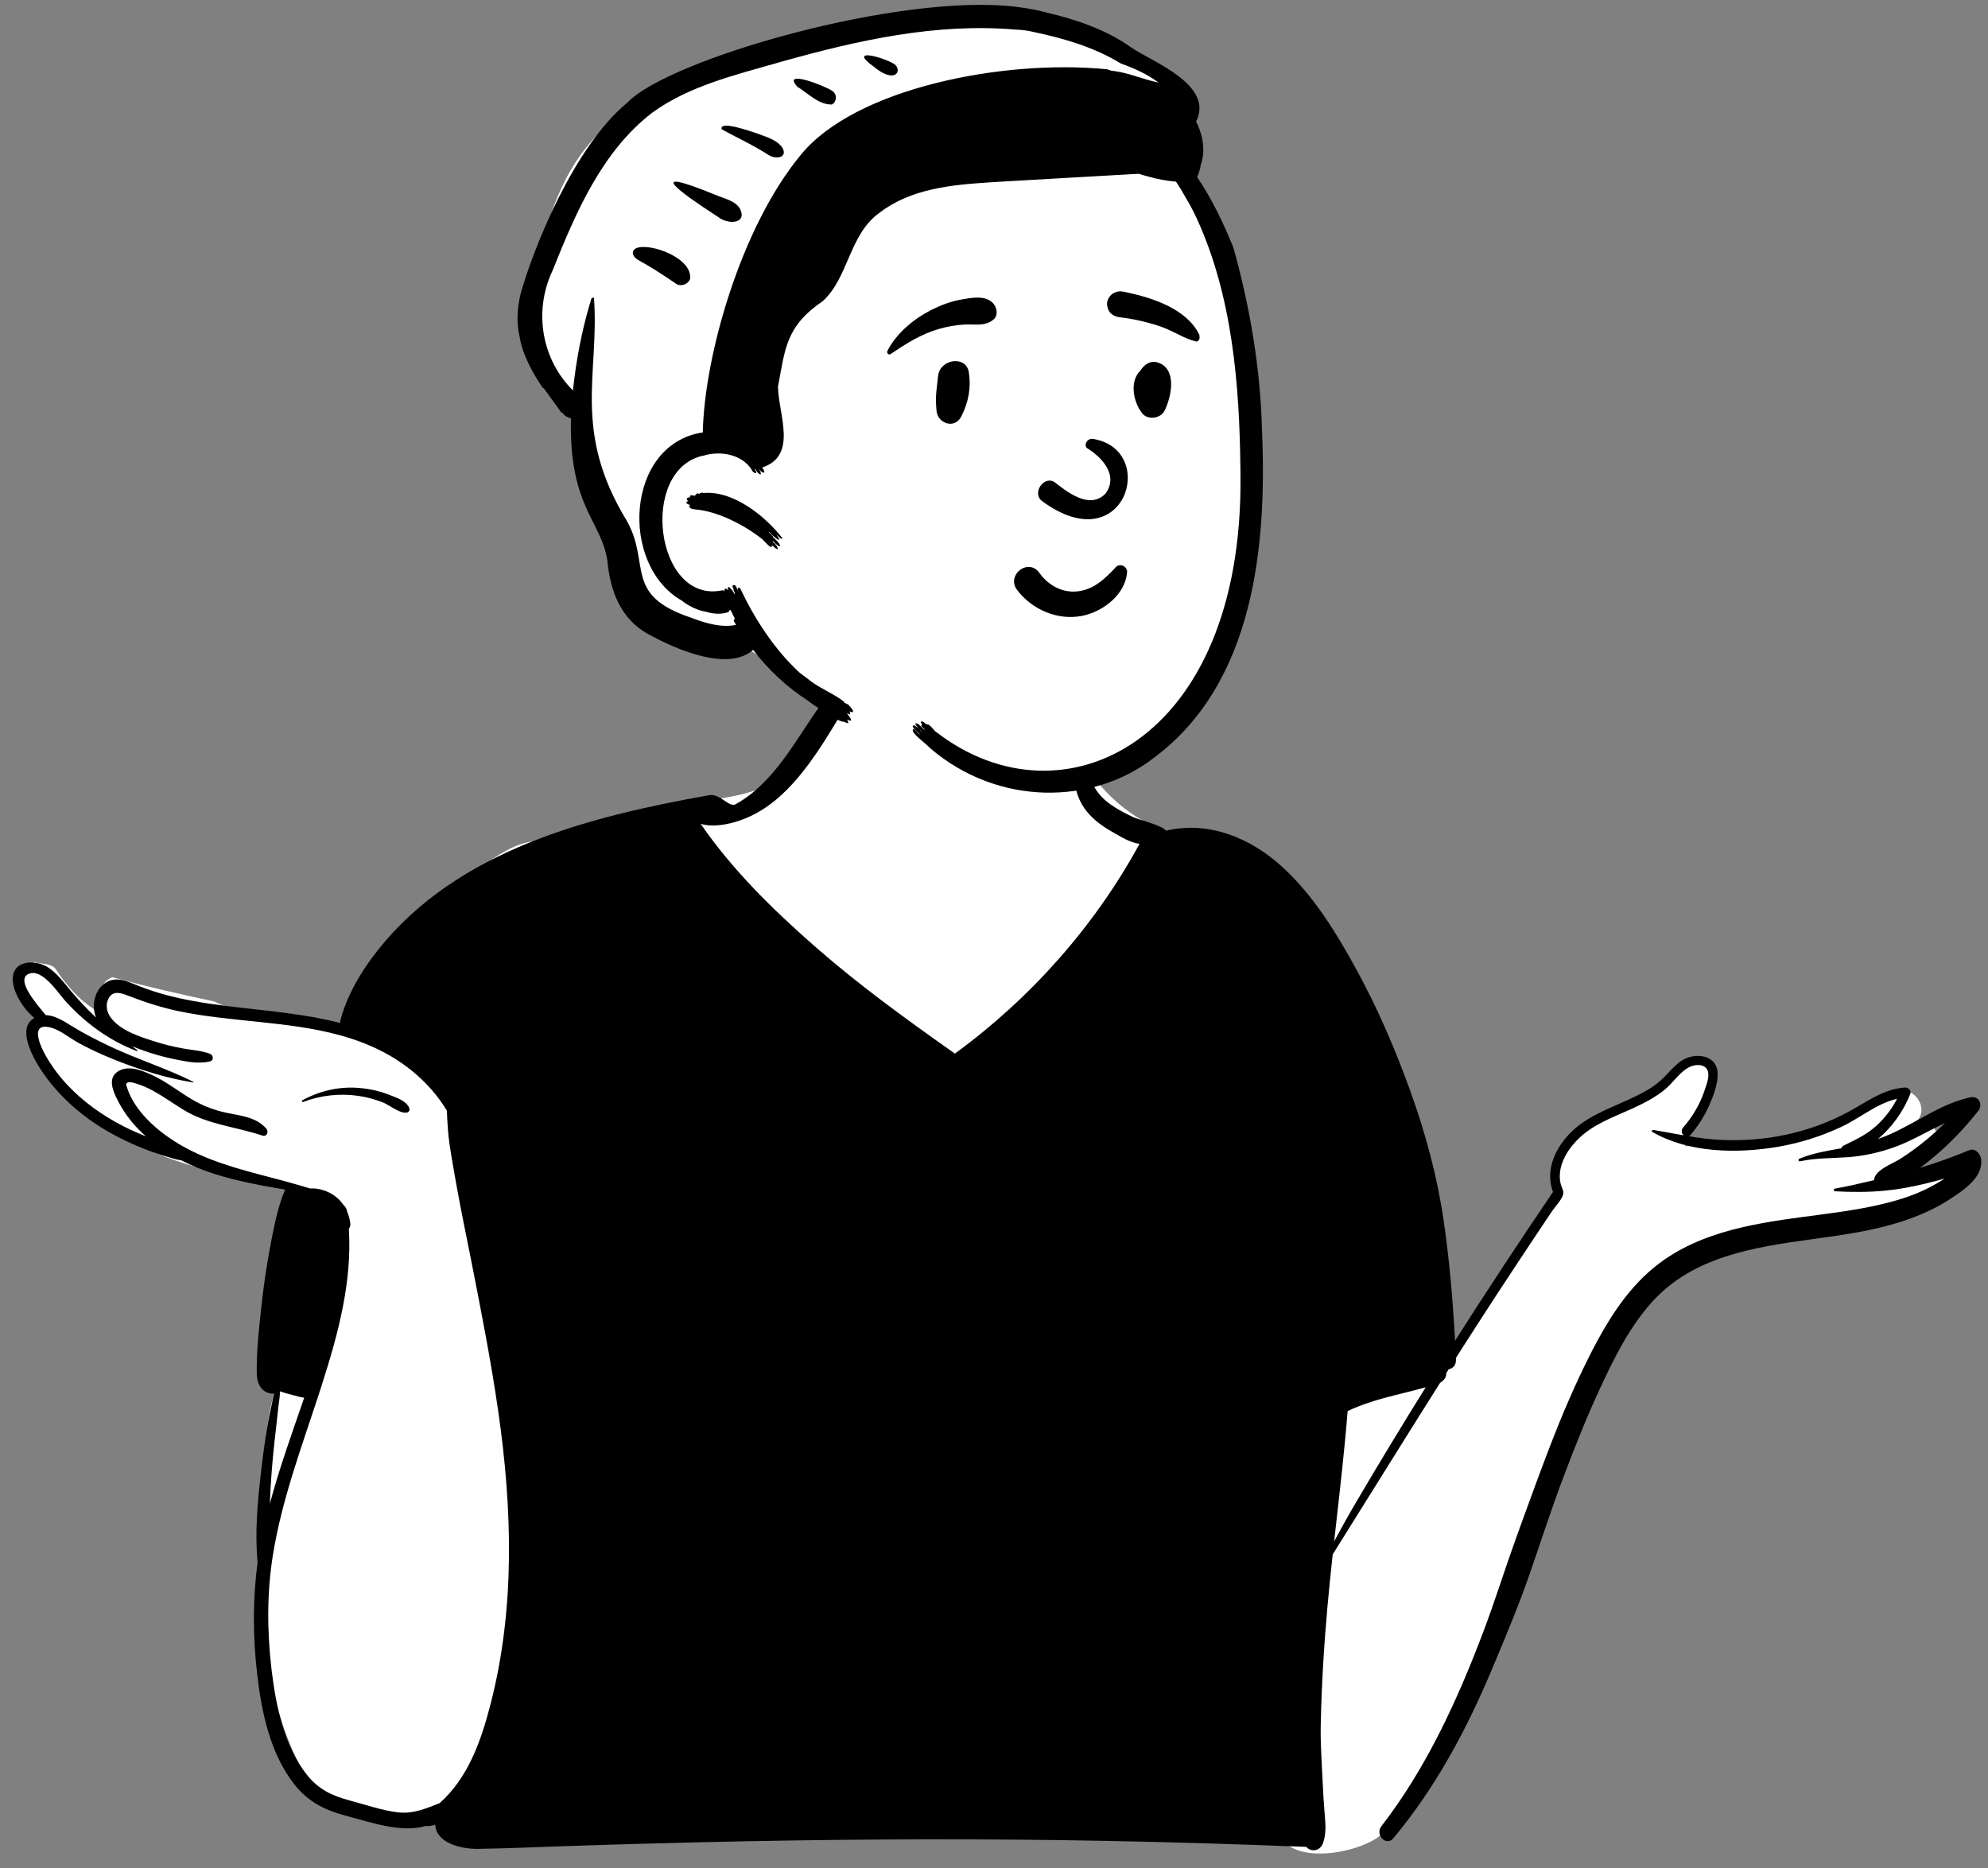 <svg width="116" height="109" viewBox="0 0 116 109" fill="none" xmlns="http://www.w3.org/2000/svg">
<rect x="0" y="0" width="116" height="109" fill="#808080" stroke="none"/>
<path fill-rule="evenodd" clip-rule="evenodd" d="M109.76 68.472C110.77 67.945 111.756 67.372 112.726 66.775C113.41 66.366 112.804 65.336 112.104 65.708C111.745 65.899 111.388 66.091 111.03 66.28C111.312 66.037 111.573 65.773 111.808 65.484L111.791 65.468C112.695 64.659 111.534 63.13 110.507 63.796C109.601 64.453 108.686 65.123 107.646 65.556C105.492 66.47 103.115 66.621 100.803 66.647C99.957 66.584 99.149 66.731 98.328 66.894C98.649 65.602 99.455 64.627 99.882 63.375C100.198 62.112 98.375 61.252 97.729 62.466C97.57 62.764 97.419 63.066 97.271 63.369C95.875 64.639 93.544 64.527 92.135 65.891C91.333 66.604 90.941 67.57 90.786 68.54C90.68 69.198 90.844 69.859 90.446 70.442C88.522 73.165 85.481 77.469 83.937 80.466C82.843 73.345 79.924 64.537 76.908 58.026C75.91 55.944 74.769 53.909 73.272 52.144C73.442 51.555 72.842 50.51 72.461 50.832C71.288 49.398 69.215 49.027 67.548 48.315C65.297 47.352 63.43 45.351 62.512 43.077C61.333 38.745 58.429 38.195 54.403 38.387C50.55 38.382 47.699 40.031 46.858 43.955C45.15 46.933 41.117 46.441 38.215 47.229C36.089 47.715 34.025 48.466 32.064 49.42C29.883 47.35 22.069 56.039 21.358 58.275C21.776 58.356 22.192 58.453 22.604 58.572C22.971 58.678 22.817 59.233 22.447 59.144C21.986 59.033 21.523 58.957 21.058 58.904C21.043 58.949 21.031 58.993 21.022 59.037C20.97 59.033 20.917 59.029 20.865 59.025C20.981 59.086 21.092 59.156 21.201 59.246C21.464 59.464 21.122 59.885 20.843 59.711C20.58 59.515 20.235 59.546 19.92 59.48C19.901 60.128 17.587 59.403 17.228 59.188C15.63 58.988 13.986 59.202 12.495 58.431C10.51 58.013 8.511 57.551 6.549 57.019C6.029 57.221 5.541 57.946 5.953 58.478C6.185 58.72 5.887 59.115 5.595 58.943C4.615 58.366 3.857 57.465 3.214 56.495C2.912 56.19 2.375 56.255 1.968 56.128C1.914 56.226 1.882 56.335 1.883 56.447C0.159 56.73 1.388 58.614 2.255 59.201C1.795 59.5 1.778 60.087 1.818 60.576C1.721 60.751 1.688 60.967 1.773 61.163C2.097 61.91 2.798 62.539 3.331 63.145C3.92 63.813 4.445 64.486 5.161 65.028C7.891 67.109 11.185 68.273 14.564 68.728C15.764 68.913 17.49 69.195 18.233 70.21C18.051 71.415 17.716 72.57 17.413 73.745C16.988 75.304 17.017 76.936 17.011 78.526C16.952 78.478 16.838 78.488 16.821 78.579C16.722 79.238 16.649 79.912 16.248 80.466C15.898 81.495 15.664 82.594 15.533 83.675C15.007 88.804 14.882 94.083 16.067 99.132C16.524 101.004 17.268 102.784 18.282 104.423C18.584 104.912 19.07 105.055 19.506 104.959C20.966 105.718 22.805 105.961 24.379 105.769C29.745 104.249 27.875 107.908 35.398 106.788C48.383 105.133 61.506 108.385 74.464 106.476C74.783 108.942 78.961 108.234 80.412 107.192C84.763 103.956 86.924 93.71 89.107 88.513C90.608 84.417 93.122 77.161 96.413 74.412C97.4 73.64 98.594 73.233 99.787 72.905C104.242 71.757 108.715 70.671 113.178 69.554C113.935 69.367 113.799 68.076 112.99 68.159C111.916 68.269 110.838 68.368 109.76 68.472Z" fill="white"/>
<path fill-rule="evenodd" clip-rule="evenodd" d="M10.582 67.704C10.28 67.666 9.984 67.559 9.691 67.474C9.242 67.343 8.802 67.19 8.369 67.015C7.476 66.657 6.61 66.234 5.797 65.716C4.485 64.879 3.326 63.806 2.451 62.514L2.391 62.424C1.892 61.663 0.971 59.974 2.003 59.396C1.338 58.84 0.709 57.841 0.744 57.069C0.795 55.979 2.132 55.993 2.823 56.456C3.275 56.759 3.614 57.183 3.955 57.6C4.331 58.064 4.733 58.505 5.151 58.931C5.262 59.043 5.374 59.153 5.488 59.262L5.603 59.37C5.585 59.327 5.569 59.284 5.556 59.239C5.325 58.52 5.6 57.584 6.319 57.255C6.759 57.053 7.215 57.176 7.642 57.347L7.707 57.374C8.281 57.612 8.861 57.822 9.459 57.991C11.894 58.678 14.436 58.792 16.931 59.136C17.892 59.269 18.871 59.437 19.828 59.683C20.192 58.134 21.087 56.648 22.057 55.426C26.703 49.58 34.364 47.648 41.373 46.398C42.012 46.284 42.541 47.13 42.913 46.93C43.618 46.551 44.238 46.015 44.782 45.432C45.943 44.188 46.766 42.726 47.733 41.34C48.211 40.655 49.312 41.268 48.868 42.003L48.651 42.362C47.756 43.833 46.765 45.349 45.481 46.489C44.799 47.095 44.042 47.573 43.176 47.872C42.521 48.098 41.601 48.288 40.883 48.069L40.797 47.944C40.825 47.986 40.854 48.028 40.883 48.069C42.756 50.785 45.107 53.083 47.583 55.252C50.083 57.44 52.78 59.399 55.493 61.315L55.719 61.474C60.139 58.249 63.873 54.042 66.492 49.236C65.943 49.17 65.4 48.818 64.93 48.556C64.365 48.238 63.834 47.859 63.42 47.354C62.518 46.255 62.635 44.837 62.473 43.503C62.463 43.42 62.572 43.399 62.622 43.441C63.111 43.847 63.283 44.513 63.487 45.088C63.712 45.72 63.966 46.241 64.482 46.686C64.962 47.1 65.548 47.405 66.117 47.676C66.41 47.815 67.866 48.173 68.032 48.469C70.548 47.878 72.999 48.899 74.864 50.621C76.665 52.285 77.987 54.448 79.154 56.583C80.4 58.862 81.42 61.236 82.299 63.678C83.191 66.155 83.874 68.687 84.249 71.295C84.567 73.493 84.761 75.727 84.887 77.95L84.902 78.228C86.763 75.305 88.671 72.413 90.618 69.547C90.176 68.365 90.666 67.157 91.495 66.244C92.414 65.233 93.685 64.764 94.9 64.217L95.06 64.145C95.646 63.877 96.23 63.583 96.736 63.182C97.223 62.796 97.581 62.263 98.094 61.907C98.839 61.389 100.192 61.499 100.226 62.632C100.244 63.255 99.977 63.937 99.732 64.496C99.455 65.129 99.082 65.702 98.638 66.228C98.617 66.253 98.595 66.272 98.572 66.287L98.555 66.298C99.168 66.4 99.787 66.482 100.417 66.51C101.687 66.569 102.972 66.475 104.216 66.207C105.49 65.932 106.724 65.487 107.87 64.865C108.849 64.335 109.756 63.648 110.868 63.486C110.971 63.471 111.074 63.461 111.181 63.455C111.358 63.445 111.536 63.654 111.466 63.83C111.427 63.926 111.387 64.022 111.342 64.119C110.958 64.966 110.368 65.788 109.633 66.411L109.576 66.459C109.835 66.369 110.09 66.269 110.342 66.155C111.82 65.49 113.16 64.484 114.745 64.079C114.82 64.059 114.896 64.042 114.972 64.025C115.462 63.919 115.72 64.452 115.432 64.817C115.386 64.876 115.339 64.934 115.291 64.992C114.584 65.87 113.804 66.685 112.945 67.417C112.65 67.667 112.346 67.91 112.037 68.142C111.906 68.24 111.775 68.336 111.642 68.431L111.577 68.477C111.732 68.368 111.885 68.256 112.036 68.142C113.007 67.848 113.963 67.5 114.899 67.114C115.27 66.961 115.559 67.338 115.599 67.647C115.731 68.685 114.579 69.436 113.83 69.935C113.079 70.436 112.251 70.817 111.405 71.122C109.776 71.711 108.066 71.978 106.358 72.218L105.529 72.333C102.246 72.793 98.817 73.342 96.462 75.897C95.142 77.329 94.249 79.108 93.431 80.859C92.615 82.608 91.898 84.403 91.218 86.208C90.513 88.076 89.899 89.978 89.246 91.865C88.647 93.598 87.931 95.308 87.222 97.001L87.11 97.268C85.604 100.866 83.806 104.255 81.3 107.259C80.886 107.755 80.219 107.051 80.601 106.56C83.222 103.179 85.046 99.189 86.552 95.21C87.237 93.399 87.811 91.545 88.469 89.724L88.861 88.642C89.384 87.2 89.912 85.76 90.463 84.33C91.16 82.52 91.926 80.732 92.802 79.002L92.895 78.82C93.753 77.151 94.773 75.506 96.176 74.243C98.702 71.969 102.062 71.423 105.312 70.991L106.334 70.856C107.708 70.674 109.086 70.472 110.422 70.104C111.193 69.893 111.946 69.623 112.654 69.25C112.936 69.102 113.211 68.94 113.477 68.762C112.718 68.985 111.948 69.167 111.164 69.31C110.78 69.38 110.401 69.433 110.022 69.469C109.047 69.566 108.08 69.562 107.081 69.51C106.997 69.505 106.969 69.372 107.06 69.355C107.755 69.231 108.451 69.076 109.145 68.909L109.353 68.858C109.357 68.742 109.402 68.62 109.497 68.504C109.842 68.084 110.498 67.868 110.952 67.572C111.428 67.261 111.89 66.926 112.329 66.567C112.732 66.238 113.118 65.891 113.49 65.528L113.601 65.418C113.564 65.455 113.527 65.492 113.49 65.528C112.486 65.992 111.535 66.586 110.487 66.953C109.654 67.246 108.78 67.443 107.899 67.513L107.844 67.518L107.789 67.521C106.869 67.587 105.944 67.561 105.037 67.76C104.936 67.783 104.904 67.647 104.995 67.608C105.787 67.279 106.61 67.151 107.442 66.998C107.46 66.933 107.505 66.874 107.584 66.837L107.797 66.735C108.431 66.43 109.022 66.123 109.549 65.629C110.014 65.192 110.402 64.681 110.693 64.115C109.528 64.37 108.506 65.253 107.447 65.749C106.294 66.29 105.073 66.679 103.819 66.9L103.676 66.924C101.332 67.316 98.514 67.266 96.415 66.047C96.348 66.007 96.396 65.918 96.465 65.928C97.06 66.026 97.65 66.141 98.24 66.244C98.124 66.138 98.073 65.949 98.206 65.797C98.736 65.19 99.154 64.496 99.422 63.737L99.473 63.589C99.597 63.236 99.805 62.69 99.592 62.372C99.389 62.069 98.911 62.11 98.625 62.239C98.031 62.507 97.635 63.177 97.134 63.581C96.588 64.023 95.967 64.35 95.331 64.643L95.197 64.704C94.097 65.199 92.922 65.616 92.057 66.49C91.592 66.959 91.191 67.546 91.057 68.204C90.996 68.506 90.996 68.816 91.077 69.115C91.141 69.349 91.275 69.493 91.198 69.731C91.098 70.037 90.742 70.404 90.558 70.677C90.345 70.993 90.133 71.31 89.921 71.626C89.499 72.26 89.078 72.895 88.656 73.529C87.814 74.799 86.981 76.076 86.155 77.356C85.886 77.773 85.618 78.19 85.351 78.608L84.951 79.235L84.74 79.565L84.38 80.132C84.392 80.184 84.391 80.24 84.375 80.288C84.313 80.463 84.198 80.583 84.055 80.669L84.03 80.684C81.926 84.011 79.855 87.36 77.764 90.695C77.653 91.712 77.548 92.731 77.457 93.75C77.251 96.056 77.11 98.368 77.065 100.683C77.043 101.803 77.133 102.93 77.181 104.05C77.205 104.584 77.237 105.118 77.28 105.651L77.311 106.029C77.353 106.549 77.376 107.065 77.189 107.56C77.024 107.995 76.519 108.093 76.22 107.761C72.323 107.605 68.423 107.485 64.522 107.411C57.541 107.277 50.557 107.298 43.575 107.433C40.068 107.501 36.56 107.597 33.054 107.715C31.326 107.772 29.598 107.853 27.87 107.877C26.939 107.889 25.473 107.55 25.398 106.502L25.396 106.47C25.28 106.502 25.16 106.528 25.036 106.546C24.982 106.555 24.929 106.552 24.88 106.541L24.856 106.534C23.468 106.958 21.712 106.354 20.393 106.002L20.284 105.973C19.025 105.645 18.014 105.175 17.189 104.132C15.744 102.304 15.251 99.85 14.995 97.589C14.754 95.46 14.741 93.292 15.033 91.168C14.861 89.437 15.029 87.651 15.226 85.93C15.322 85.078 15.435 84.228 15.572 83.382C15.648 82.909 15.747 82.442 15.849 81.975C15.889 81.789 15.923 81.588 15.974 81.394L15.998 81.312C15.84 81.332 15.667 81.298 15.501 81.206C15.104 80.988 14.989 80.547 14.982 80.125C14.96 78.853 15.112 77.544 15.246 76.28C15.381 75.017 15.567 73.75 15.809 72.503L15.872 72.182C16.056 71.249 16.266 70.286 16.636 69.41C15.245 69.173 13.858 68.922 12.508 68.494C11.85 68.284 11.201 68.022 10.582 67.704ZM83.191 80.945C83.169 80.95 83.148 80.956 83.127 80.962C82.571 81.118 82.01 81.25 81.45 81.392C80.481 81.635 79.535 81.907 78.635 82.331C78.446 84.712 78.167 87.085 77.901 89.459L77.848 89.934C78.256 89.177 78.674 88.425 79.111 87.682C80.441 85.419 81.801 83.173 83.191 80.945ZM16.337 81.181C16.34 81.464 16.28 81.758 16.249 82.03C16.198 82.472 16.156 82.915 16.104 83.357C15.998 84.245 15.907 85.134 15.841 86.025C15.798 86.594 15.771 87.165 15.746 87.737C16.305 85.647 17.046 83.602 17.75 81.554C17.632 81.542 17.512 81.513 17.387 81.48L17.179 81.424C17.055 81.392 16.656 81.294 16.337 81.181ZM84.951 79.235L84.955 79.328C84.97 79.661 84.771 79.848 84.529 79.896C84.669 79.675 84.811 79.455 84.951 79.235ZM20.985 63.481C21.574 63.534 22.151 63.659 22.701 63.876L22.754 63.897C23.161 64.054 23.756 64.251 23.889 64.686C23.926 64.809 23.826 64.91 23.71 64.921C23.269 64.956 22.748 64.483 22.339 64.323C21.883 64.145 21.406 64.013 20.923 63.943C19.838 63.784 18.706 63.905 17.684 64.3C17.624 64.324 17.587 64.228 17.641 64.199C18.67 63.639 19.815 63.378 20.985 63.481ZM8.512 66.302C8.444 66.242 8.376 66.179 8.309 66.116C7.781 65.616 7.313 65.032 6.966 64.39L6.875 64.217C6.593 63.67 6.246 62.891 6.909 62.497C7.306 62.261 7.783 62.321 8.225 62.464C8.253 62.472 8.282 62.482 8.31 62.492C8.507 62.561 8.698 62.644 8.867 62.723C9.604 63.061 10.254 63.553 10.934 63.987C11.671 64.458 12.399 64.759 13.249 64.935L13.33 64.951C14.128 65.109 14.994 65.21 15.551 65.867C15.691 66.033 15.563 66.344 15.321 66.262C13.781 65.742 12.151 65.628 10.738 64.774C10.152 64.421 9.598 64.016 8.999 63.682C8.682 63.504 8.354 63.349 8.005 63.242L7.814 63.186C7.702 63.153 7.569 63.121 7.479 63.153C7.308 63.212 7.363 63.304 7.416 63.463L7.421 63.479C7.836 64.764 9.019 65.839 10.116 66.55C10.367 66.713 10.624 66.864 10.886 67.003C12.662 67.949 14.648 68.39 16.599 68.913C17.351 69.123 17.851 69.267 18.101 69.346C18.517 69.311 18.991 69.458 19.304 69.634C19.609 69.805 19.854 70.033 20.04 70.303C20.04 70.303 20.218 70.452 20.251 70.682C20.344 70.896 20.407 71.127 20.439 71.368C20.457 71.509 20.421 71.617 20.354 71.694C20.556 74.79 19.72 77.869 18.777 80.812L18.684 81.102L18.624 81.286C17.608 84.406 16.441 87.503 15.921 90.755C15.573 92.928 15.583 95.177 15.839 97.36L15.857 97.51C16.108 99.574 16.593 101.889 17.904 103.55C18.573 104.398 19.366 104.774 20.38 105.047L20.435 105.062C21.352 105.303 22.299 105.646 23.244 105.749C24.122 105.845 24.857 105.519 25.647 105.213L25.648 105.212C27.311 103.739 28.066 101.595 28.624 99.431C30.07 93.831 29.891 88.018 29.071 82.336C28.643 79.367 28.061 76.424 27.481 73.481C27.192 72.011 26.879 70.543 26.62 69.068L26.466 68.199C26.381 67.717 26.299 67.234 26.228 66.749C26.134 66.097 26.105 65.456 26.073 64.8C25.276 63.479 24.119 62.392 22.78 61.611C21.82 61.052 20.805 60.664 19.757 60.383C16.761 59.576 13.494 59.633 10.479 59.011C9.466 58.803 8.505 58.493 7.544 58.123L7.413 58.072C6.972 57.9 6.523 57.804 6.304 58.324C6.148 58.694 6.241 59.079 6.475 59.389C7.047 60.151 8.199 60.504 9.066 60.778C9.587 60.944 10.12 61.075 10.658 61.172C11.196 61.27 11.736 61.295 12.253 61.485C12.452 61.558 12.492 61.875 12.253 61.931C11.598 62.084 10.94 61.953 10.289 61.825C9.574 61.684 8.87 61.484 8.186 61.231C8.06 61.184 7.929 61.135 7.796 61.083L7.696 61.043C7.8 61.118 7.903 61.192 8.008 61.266C8.035 61.286 8.018 61.338 7.982 61.325C6.373 60.725 4.909 59.642 3.775 58.36L3.719 58.295C3.32 57.838 2.41 56.453 1.643 56.839C0.922 57.2 2.15 58.595 2.617 59.165L2.671 59.231C3.201 59.245 3.715 59.576 4.145 59.842C4.891 60.305 5.671 60.703 6.466 61.076C8.045 61.819 9.722 62.342 11.285 63.122C11.306 63.133 11.29 63.16 11.27 63.157C10.275 62.998 9.291 62.745 8.33 62.43L8.287 62.417L8.244 62.402C7.644 62.205 7.051 61.982 6.469 61.745C5.821 61.48 5.188 61.183 4.574 60.847C4.018 60.543 3.4 59.996 2.756 59.915C2.687 59.906 2.626 59.905 2.572 59.91C1.832 59.972 2.444 61.199 2.651 61.566C2.989 62.169 3.398 62.725 3.866 63.233C4.815 64.264 5.966 65.082 7.211 65.718C7.636 65.935 8.071 66.127 8.512 66.302Z" fill="black"/>
<path fill-rule="evenodd" clip-rule="evenodd" d="M55.811 1.043C60.225 1.043 65.522 3.184 65.972 3.227L65.984 3.228C66.221 3.228 67.147 3.933 68.761 5.344L67.013 8.756L67.154 8.891C67.831 9.541 68.409 10.133 68.866 10.6C72.591 14.41 73.261 29.371 72.383 34.589C71.505 39.806 69.879 44.912 62.307 44.912C54.735 44.912 46.312 40.357 45.014 38.939C44.149 37.993 43.177 37.54 42.099 37.58C42.055 37.524 42.011 37.468 41.967 37.412L41.808 37.39C40.316 37.174 39.247 36.883 38.6 36.517C37.338 35.803 35.951 32.047 35.951 31.219C35.951 30.4 33.879 24.442 33.838 23.811L33.837 23.794C33.837 23.267 31.131 20.844 31.131 20.074C31.131 19.305 30.585 19.351 31.131 16.64L31.289 15.843C31.87 12.956 33.006 8.175 37.338 6.098C42.099 3.815 51.353 1.043 55.811 1.043Z" fill="white"/>
<path fill-rule="evenodd" clip-rule="evenodd" d="M61.033 35.714C60.367 35.443 59.773 34.989 59.339 34.411C59.188 34.209 59.149 33.997 59.18 33.803C59.216 33.584 59.345 33.386 59.522 33.253C59.698 33.12 59.919 33.054 60.133 33.088C60.319 33.117 60.504 33.218 60.65 33.43L60.681 33.472C60.939 33.821 61.276 34.108 61.659 34.293C62.028 34.471 62.441 34.554 62.869 34.505C63.683 34.413 64.245 33.973 64.841 33.375C64.915 33.299 64.989 33.221 65.063 33.142C65.11 33.07 65.175 33.024 65.248 33C65.328 32.973 65.419 32.975 65.502 33.004C65.582 33.032 65.654 33.085 65.702 33.156C65.748 33.223 65.774 33.306 65.766 33.401C65.711 34.021 65.387 34.574 64.927 35.009C64.415 35.492 63.738 35.825 63.1 35.942C62.397 36.071 61.681 35.979 61.033 35.714ZM63.432 26.149C64.179 26.604 65.319 27.664 64.514 28.792C63.567 29.785 62.204 28.646 61.532 28.131C60.91 27.731 60.21 28.758 60.788 29.225C65.642 32.82 67.612 26.268 63.81 25.615C63.391 25.543 63.236 26.009 63.432 26.149ZM54.733 21.967C54.815 20.941 56.377 20.709 56.532 21.724C56.672 22.633 56.508 23.468 56.098 24.287C55.707 25.069 54.724 24.704 54.65 23.992C54.55 23.037 54.681 22.605 54.733 21.967ZM66.621 21.513C66.839 21.228 67.153 21.033 67.53 21.143C68.707 21.487 68.36 23.159 67.947 23.972C67.722 24.414 66.996 24.526 66.668 24.137C66.133 23.503 65.877 22.236 66.557 21.611C66.576 21.579 66.596 21.546 66.621 21.513ZM56.082 17.479L56.268 17.446C56.843 17.346 57.558 17.251 57.965 17.713C58.18 17.959 58.255 18.414 57.965 18.649C57.455 19.062 56.891 18.902 56.279 18.937C55.775 18.966 55.291 19.049 54.806 19.188C53.741 19.493 52.874 20.048 51.965 20.659C51.845 20.739 51.723 20.586 51.78 20.474C52.305 19.446 53.322 18.601 54.341 18.086C54.885 17.811 55.48 17.583 56.082 17.479ZM65.548 17.018L65.691 17.047C67.239 17.371 69.251 18.017 69.984 19.539C70.012 19.754 69.982 19.8 69.958 19.83L69.95 19.84C69.931 19.866 69.915 19.901 69.822 19.931C69.796 19.925 69.77 19.918 69.743 19.911C69.407 19.823 69.141 19.702 68.884 19.576L68.605 19.438C68.281 19.279 67.954 19.126 67.608 19.013C66.869 18.772 66.109 18.602 65.337 18.512C65.17 18.492 65.009 18.435 64.882 18.339C64.761 18.247 64.669 18.12 64.627 17.951C64.573 17.732 64.588 17.566 64.706 17.369C64.794 17.22 64.92 17.118 65.065 17.059C65.213 16.998 65.381 16.984 65.548 17.018Z" fill="black"/>
<path fill-rule="evenodd" clip-rule="evenodd" d="M36.603 5.991C38.978 3.469 52.457 -0.43 59.277 0.396L59.481 0.423C60.026 0.492 60.562 0.596 61.091 0.738C62.802 1.138 64.57 1.744 65.983 2.755C67.164 3.582 70.887 4.932 69.79 7.096C70.196 7.867 70.348 8.82 70.073 9.58C70.039 9.842 69.958 10.084 69.854 10.334C70.724 11.617 71.412 13.069 71.969 14.449C72.943 17.923 73.549 21.538 73.637 25.082C73.932 31.816 73.194 39.859 67.332 44.214C63.79 46.973 58.243 47.066 54.263 43.645C54.037 43.377 52.975 42.656 53.329 42.529C53.435 42.641 53.543 42.749 53.654 42.855C53.649 42.844 53.648 42.832 53.65 42.819L53.546 42.725C53.35 42.544 53.097 42.281 53.386 42.333C53.398 42.348 53.412 42.36 53.426 42.375C53.487 42.412 53.533 42.444 53.569 42.472L53.588 42.486L53.582 42.481C53.416 42.303 53.316 42.122 53.565 42.238L53.597 42.254C53.708 42.37 53.82 42.482 53.935 42.59C53.933 42.577 53.935 42.565 53.942 42.551L53.835 42.448C53.731 42.346 53.747 42.345 53.798 42.263C53.577 41.953 53.989 42.137 54.019 42.258C54.277 42.197 54.504 42.682 54.67 42.741C61.966 48.352 72.553 43.373 72.382 27.738L72.379 27.432C72.329 22.433 71.909 17.294 69.841 12.768C69.64 12.332 69.415 11.908 69.168 11.498C68.998 11.19 68.815 10.89 68.619 10.598C68.07 10.554 67.528 10.454 66.993 10.298C66.81 10.251 66.628 10.2 66.447 10.14C63.797 10.284 61.206 10.442 58.548 10.591L57.718 10.643C55.467 10.787 53.139 11.019 51.322 12.412C49.539 13.681 49.531 16.181 48.005 17.574C45.83 19.051 45.814 20.383 45.395 22.56C45.426 24.202 46.563 26.586 44.476 27.277C44.828 27.779 44.337 27.538 44.298 27.362C44.294 27.363 44.291 27.364 44.288 27.364C44.601 27.947 44.14 27.58 44.099 27.392C44.075 27.385 44.05 27.368 44.025 27.343C44.342 27.854 43.83 27.496 43.861 27.403C43.25 26.464 41.992 26.318 41.106 26.567C41.095 26.6 41.056 26.603 41.031 26.585C37.262 27.402 38.235 35.208 42.097 34.453C42.262 34.419 42.258 34.499 42.291 34.507C42.202 34.272 42.453 34.367 42.451 34.417L42.466 34.416C42.478 34.415 42.473 34.414 42.482 34.417C42.396 33.938 42.882 34.632 42.843 34.66C42.858 34.651 42.875 34.647 42.89 34.645L42.873 34.599C42.792 34.384 42.799 34.474 42.8 34.351C42.739 34.199 42.735 34.265 42.749 34.166C42.962 34.001 43.025 34.501 43.096 34.538C42.974 34.368 43.071 34.23 43.185 34.322C44.055 36.152 45.179 37.872 46.631 39.227C46.79 39.352 46.95 39.475 47.117 39.592C47.735 40.13 48.682 40.476 49.26 40.953C49.26 40.961 49.257 40.971 49.251 40.981L49.264 40.992L49.277 41.005L49.478 41.102C49.538 41.152 49.591 41.208 49.638 41.27C49.688 41.329 49.733 41.393 49.77 41.461C49.789 41.544 49.748 41.578 49.669 41.543C49.634 41.531 49.6 41.517 49.565 41.504C49.567 41.507 49.568 41.509 49.57 41.511C49.581 41.528 49.658 41.706 49.57 41.677L49.559 41.673C49.511 41.655 49.463 41.636 49.415 41.617C49.471 41.687 49.523 41.763 49.568 41.827C49.617 41.877 49.646 41.936 49.658 42.003C49.656 42.041 49.635 42.057 49.598 42.052C49.541 42.033 49.484 42.013 49.428 41.992L49.444 42.023C49.484 42.101 49.54 42.233 49.44 42.189C49.354 42.162 49.271 42.132 49.189 42.098C49.182 42.112 49.168 42.117 49.14 42.104C48.877 42.01 48.623 41.896 48.379 41.761C48.165 41.605 47.949 41.452 47.734 41.297C47.532 41.176 47.337 41.041 47.151 40.889C45.904 40.083 44.812 39.06 43.947 37.92C42.498 39.175 39.603 37.976 37.812 36.994C36.227 36.116 35.605 34.493 35.444 32.743C35.109 30.387 33.184 29.581 33.318 24.412C33.315 24.413 33.312 24.413 33.308 24.413C33.238 24.392 33.17 24.364 33.106 24.329C33.04 24.297 32.978 24.26 32.92 24.214L32.848 24.115C32.81 24.094 32.777 24.072 32.751 24.051L32.738 24.068C32.696 24.119 32.724 24.042 32.727 24.027L32.602 23.857C32.305 23.452 31.98 22.998 31.715 22.634L31.707 22.649C31.701 22.66 31.698 22.668 31.7 22.672C31.07 21.766 30.477 20.671 30.312 19.611C30.118 18.795 30.194 17.954 30.363 17.198C31.091 14.55 33.474 8.559 36.603 5.991ZM53.714 42.607L53.674 42.572L53.709 42.616C53.727 42.638 53.746 42.658 53.776 42.679C53.774 42.672 53.774 42.665 53.775 42.657C53.755 42.642 53.734 42.625 53.714 42.607ZM59.247 1.727C54.622 1.329 50.073 2.348 45.66 3.582L45.356 3.67C42.846 4.386 40.193 5.03 38.072 6.564C35.11 8.834 33.58 12.445 32.245 15.78C31.079 18.257 31.675 21.05 33.432 22.78C33.614 21.061 33.926 19.393 34.413 17.737C34.515 17.479 34.438 17.394 34.657 17.36C34.988 21.821 33.358 25.117 36.583 30.404C37.982 32.898 36.362 34.724 40.314 36.036L40.421 36.077C41.244 36.388 42.143 36.633 42.95 36.459L42.877 36.342C42.804 36.221 42.781 36.162 42.889 36.11C42.886 36.104 42.882 36.098 42.878 36.092C42.791 35.928 42.707 35.762 42.627 35.594C42.595 35.605 42.562 35.613 42.529 35.622C42.55 35.662 42.553 35.703 42.492 35.717C42.275 35.791 42.052 35.821 41.824 35.807L41.775 35.803C41.517 35.788 41.354 35.741 41.209 35.697C41.16 35.689 41.112 35.681 41.065 35.671C40.597 35.568 40.102 35.304 39.781 35.042C36.127 32.966 36.505 25.899 41.008 25.231C41.101 20.782 43.216 13.275 46.727 9.036C49.901 5.136 58.564 3.445 64.592 4.041C64.68 4.07 64.767 4.1 64.855 4.129C65.785 4.212 66.671 4.627 67.602 4.819C66.934 4.318 66.176 3.984 65.395 3.701C63.84 2.749 62.056 2.234 60.333 1.871C59.977 1.783 59.615 1.735 59.247 1.727ZM40.802 28.806C41.044 28.674 41.017 28.801 41.072 28.764C42.814 28.622 44.692 30.148 45.666 31.419C45.589 31.499 45.381 31.262 45.344 31.225C45.34 31.23 45.334 31.234 45.328 31.236L45.355 31.274C45.749 31.841 44.967 31.174 44.894 31.037C44.881 31.044 44.868 31.047 44.853 31.044C44.915 31.105 45.105 31.264 45.137 31.377L45.188 31.419C45.661 31.824 45.622 32.13 45.084 31.553C45.097 31.58 45.102 31.605 45.093 31.625L45.111 31.637C45.376 31.822 45.593 32.337 45.041 31.808C45.098 32.194 44.493 31.448 44.474 31.453C43.427 30.631 41.886 29.831 40.573 29.724L40.527 29.719C40.286 29.688 40.172 29.616 40.257 29.459C39.96 29.388 40.03 29.242 40.17 29.247C39.961 29.109 40.149 28.977 40.271 29.029C40.187 28.797 40.522 28.951 40.553 28.919C40.727 28.651 40.773 28.875 40.802 28.806ZM37.151 14.47C37.988 14.163 40.459 15.081 40.261 16.296C40.144 16.575 39.756 16.735 39.483 16.578L39.127 16.338C38.508 15.924 37.95 15.56 37.285 15.198C36.923 15.018 36.767 14.637 37.151 14.47ZM41.911 12.664L41.588 12.453C39.844 11.312 37.38 9.582 41.751 11.372C42.249 11.585 42.911 11.712 43.183 12.187C43.61 13.061 42.486 13.12 41.911 12.664ZM42.107 7.542C41.967 7.011 43.708 7.634 44.215 7.798L44.292 7.828C44.785 8.011 45.35 8.182 45.645 8.607C45.99 9.195 45.291 9.317 44.858 9.052C43.97 8.471 42.996 8.033 42.107 7.542ZM46.534 5.068C45.554 3.997 48.176 5.023 48.569 5.307L48.58 5.316C48.873 5.522 48.814 5.967 48.538 6.098C47.755 6.112 47.178 5.459 46.534 5.068ZM50.993 3.895C49.435 2.775 51.487 3.308 52.2 3.747C52.685 4.175 52.185 4.899 50.993 3.895Z" fill="black"/>
</svg>
